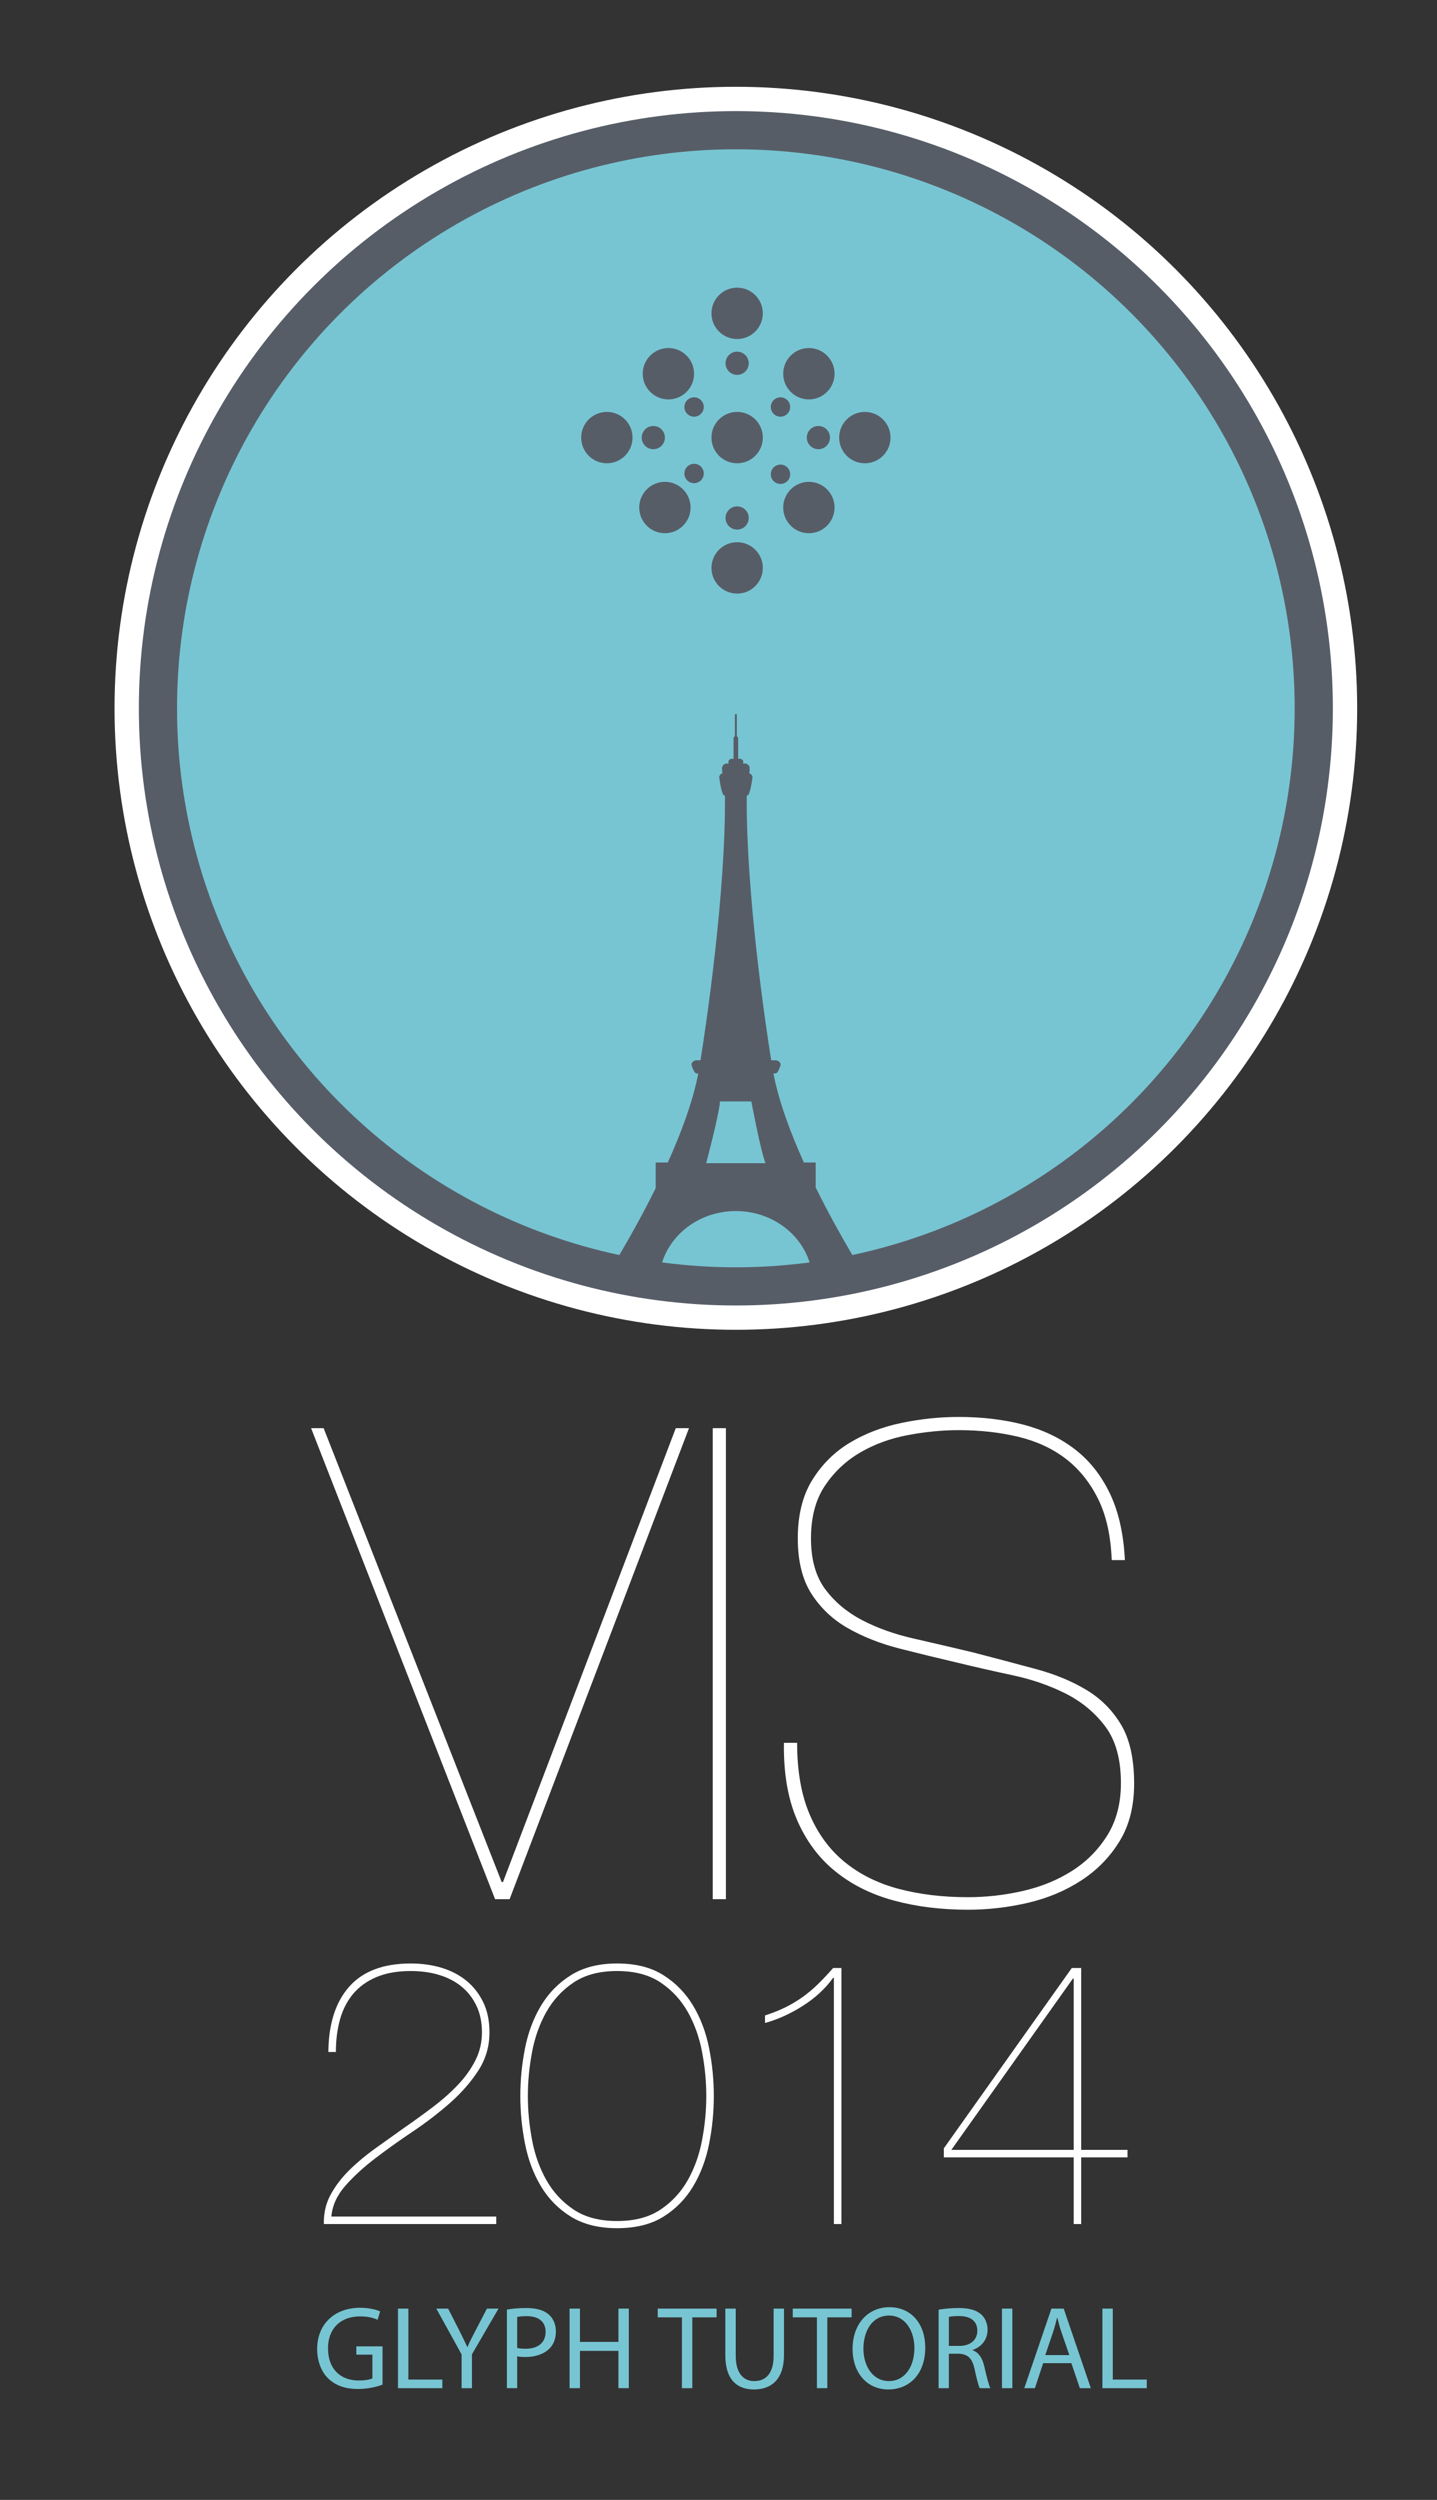 <?xml version="1.0" encoding="utf-8"?>
<!-- Generator: Adobe Illustrator 15.0.2, SVG Export Plug-In  -->
<!DOCTYPE svg PUBLIC "-//W3C//DTD SVG 1.1//EN" "http://www.w3.org/Graphics/SVG/1.1/DTD/svg11.dtd">
<svg version="1.1"
	 xmlns="http://www.w3.org/2000/svg" xmlns:xlink="http://www.w3.org/1999/xlink" xmlns:a="http://ns.adobe.com/AdobeSVGViewerExtensions/3.0/"
	 x="0px" y="0px" width="207px" height="360px" viewBox="-16.5 -12.498 207 360"
	 overflow="visible" enable-background="new -16.5 -12.498 207 360" xml:space="preserve">
<rect x="-16.5" y="-12.498" width="207" height="360" fill="#333333" stroke="none"/>
<defs>
</defs>
<circle fill="#FFFFFF" cx="89.5" cy="89.5" r="89.5"/>
<path fill="#FFFFFF" d="M82.748,193.165l-25.84,67.83h-2.09l-26.506-67.83h1.805l25.65,65.36h0.189l24.891-65.36H82.748z"/>
<path fill="#FFFFFF" d="M88.066,193.165v67.83h-1.899v-67.83H88.066z"/>
<path fill="#FFFFFF" d="M141.693,203.378c-1.172-2.375-2.724-4.307-4.654-5.795c-1.934-1.487-4.228-2.549-6.888-3.183
	c-2.66-0.633-5.511-0.95-8.55-0.95c-2.344,0-4.783,0.237-7.315,0.713c-2.534,0.475-4.83,1.314-6.888,2.517
	c-2.059,1.204-3.752,2.803-5.082,4.798s-1.995,4.513-1.995,7.553s0.68,5.479,2.042,7.314c1.361,1.838,3.136,3.325,5.32,4.466
	c2.186,1.14,4.67,2.027,7.457,2.659c2.787,0.634,5.637,1.299,8.551,1.995c3.166,0.824,6.158,1.615,8.978,2.375
	c2.817,0.761,5.272,1.774,7.362,3.04c2.09,1.268,3.752,2.945,4.987,5.035s1.853,4.909,1.853,8.455c0,3.23-0.697,5.985-2.09,8.265
	c-1.394,2.28-3.23,4.165-5.51,5.653c-2.28,1.488-4.846,2.564-7.695,3.229s-5.732,0.997-8.645,0.997
	c-3.864,0-7.427-0.443-10.688-1.329c-3.264-0.887-6.08-2.295-8.455-4.228c-2.375-1.932-4.213-4.418-5.51-7.458
	c-1.299-3.04-1.917-6.712-1.854-11.02h1.9c0,4.054,0.602,7.49,1.805,10.308c1.203,2.818,2.898,5.114,5.083,6.887
	c2.185,1.774,4.781,3.057,7.79,3.848c3.008,0.793,6.317,1.188,9.928,1.188c2.66,0,5.303-0.3,7.932-0.902
	c2.628-0.602,4.988-1.567,7.078-2.897s3.783-3.04,5.082-5.13c1.298-2.09,1.947-4.592,1.947-7.505c0-3.42-0.744-6.128-2.232-8.123
	s-3.389-3.577-5.699-4.75c-2.312-1.171-4.878-2.057-7.695-2.66c-2.818-0.601-5.526-1.218-8.123-1.853
	c-2.723-0.632-5.447-1.297-8.17-1.994c-2.723-0.696-5.177-1.663-7.361-2.897c-2.186-1.235-3.943-2.882-5.273-4.94
	c-1.33-2.058-1.994-4.733-1.994-8.027c0-3.356,0.695-6.159,2.09-8.407c1.393-2.248,3.197-4.038,5.414-5.368s4.703-2.279,7.458-2.85
	s5.493-0.855,8.218-0.855c3.355,0,6.443,0.365,9.262,1.093c2.818,0.729,5.288,1.9,7.41,3.515c2.121,1.615,3.815,3.738,5.083,6.365
	c1.267,2.629,1.995,5.843,2.185,9.643h-1.9C143.514,208.683,142.865,205.753,141.693,203.378z"/>
<path fill="#FFFFFF" d="M54.984,307.777H30.15c-0.036-1.554,0.289-2.963,0.977-4.229c0.686-1.265,1.59-2.448,2.711-3.552
	c1.12-1.102,2.377-2.149,3.769-3.145c1.392-0.994,2.774-1.979,4.147-2.955c1.41-0.977,2.783-1.97,4.121-2.982
	c1.338-1.012,2.53-2.069,3.579-3.172c1.048-1.103,1.889-2.277,2.521-3.524c0.632-1.247,0.948-2.594,0.948-4.04
	c0-1.445-0.262-2.72-0.785-3.822c-0.525-1.103-1.239-2.024-2.143-2.766c-0.904-0.741-1.979-1.302-3.227-1.682
	c-1.246-0.379-2.611-0.568-4.094-0.568c-1.916,0-3.561,0.289-4.934,0.867c-1.375,0.578-2.494,1.383-3.362,2.413
	c-0.867,1.03-1.5,2.26-1.897,3.687c-0.398,1.429-0.597,2.992-0.597,4.69h-1.084c0.035-4.048,1.038-7.185,3.009-9.407
	c1.971-2.224,4.926-3.335,8.865-3.335c1.591,0,3.072,0.208,4.447,0.624c1.373,0.416,2.566,1.039,3.578,1.87
	c1.012,0.832,1.816,1.862,2.413,3.091c0.597,1.229,0.895,2.676,0.895,4.338c0,2.025-0.542,3.869-1.626,5.531
	c-1.085,1.663-2.449,3.218-4.094,4.663c-1.646,1.446-3.426,2.811-5.342,4.094c-1.916,1.284-3.714,2.567-5.395,3.85
	c-1.682,1.283-3.118,2.603-4.311,3.958c-1.193,1.356-1.863,2.829-2.007,4.42h23.749V307.777z"/>
<path fill="#FFFFFF" d="M85.648,296.228c-0.453,2.278-1.221,4.32-2.305,6.128s-2.513,3.263-4.283,4.365
	c-1.771,1.102-3.995,1.653-6.67,1.653c-2.639,0-4.854-0.552-6.643-1.653c-1.789-1.103-3.227-2.558-4.311-4.365
	s-1.854-3.85-2.305-6.128c-0.452-2.276-0.678-4.572-0.678-6.886s0.226-4.609,0.678-6.887c0.451-2.277,1.221-4.319,2.305-6.127
	s2.521-3.271,4.311-4.393c1.789-1.12,4.004-1.681,6.643-1.681c2.675,0,4.898,0.561,6.67,1.681c1.771,1.121,3.199,2.585,4.283,4.393
	s1.852,3.85,2.305,6.127c0.451,2.277,0.678,4.573,0.678,6.887S86.1,293.951,85.648,296.228z M84.645,283.052
	c-0.398-2.133-1.084-4.067-2.061-5.802c-0.975-1.735-2.286-3.153-3.931-4.257c-1.646-1.103-3.733-1.653-6.263-1.653
	c-2.531,0-4.618,0.551-6.263,1.653c-1.646,1.104-2.956,2.521-3.932,4.257c-0.976,1.734-1.663,3.669-2.06,5.802
	c-0.398,2.134-0.598,4.229-0.598,6.29s0.199,4.157,0.598,6.29c0.396,2.134,1.084,4.066,2.06,5.802s2.286,3.154,3.932,4.257
	c1.645,1.103,3.731,1.653,6.263,1.653c2.529,0,4.617-0.551,6.263-1.653c1.645-1.103,2.956-2.521,3.931-4.257
	c0.977-1.735,1.662-3.668,2.061-5.802c0.398-2.133,0.598-4.229,0.598-6.29S85.043,285.186,84.645,283.052z"/>
<path fill="#FFFFFF" d="M103.515,272.315c-1.12,1.555-2.575,2.9-4.364,4.04c-1.79,1.139-3.606,1.961-5.45,2.467v-1.084
	c1.12-0.361,2.114-0.76,2.982-1.193s1.681-0.922,2.44-1.464c0.759-0.543,1.49-1.157,2.195-1.844s1.438-1.464,2.196-2.331h1.192
	v36.871h-1.084v-35.462H103.515z"/>
<path fill="#FFFFFF" d="M119.457,296.879l18.436-25.973h1.355v26.189h6.67v1.084h-6.67v9.598h-1.084v-9.598h-18.707V296.879z
	 M138.055,272.424l-17.514,24.672h17.623v-24.672H138.055z"/>
<circle fill="#575D67" cx="89.5" cy="89.5" r="86"/>
<circle fill="#77C5D3" cx="89.5" cy="89.5" r="80.5"/>
<path fill="#575D67" d="M101,158.505v-3.599h-1.703c-1.932-4.285-3.616-8.806-4.385-12.822h0.302c0.407,0,0.734-1.247,0.734-1.247
	c0-0.357-0.328-0.647-0.734-0.647h-0.622c-0.755-4.733-3.627-23.793-3.526-38.131h0.097c0.405,0,0.732-2.607,0.732-2.607
	c0-0.28-0.205-0.521-0.494-0.609c0.051-0.09,0.082-0.189,0.082-0.297v-0.453c0-0.357-0.33-0.646-0.733-0.646h-0.239
	c0.04-0.066,0.062-0.143,0.062-0.221c0-0.255-0.234-0.461-0.523-0.461h-0.221v-2.963c0-0.116-0.078-0.217-0.191-0.266v-3.184h-0.277
	v3.184c-0.113,0.049-0.191,0.149-0.191,0.266v2.963h-0.221c-0.289,0-0.523,0.206-0.523,0.461c0,0.078,0.022,0.154,0.062,0.221H88.25
	c-0.406,0-0.733,0.289-0.733,0.646v0.453c0,0.107,0.03,0.207,0.08,0.297c-0.288,0.088-0.494,0.329-0.494,0.609
	c0,0,0.33,2.607,0.734,2.607h0.096c0.102,14.338-2.773,33.397-3.526,38.131h-0.563c-0.405,0-0.734,0.29-0.734,0.647
	c0,0,0.329,1.247,0.734,1.247h0.244c-0.771,4.017-2.456,8.537-4.388,12.822h-1.752v3.701c-3.679,7.439-7.529,13.382-7.529,13.382
	h7.639h0.369c0.136-5.594,5.041-10.087,11.073-10.087c6.032,0,10.938,4.493,11.072,10.087h0.557h7.455
	C108.582,171.989,104.695,165.99,101,158.505z M85.228,155.004c0,0,1.875-7.044,1.984-8.89h4.52c0,0,1.321,7.091,2.038,8.89H85.228z
	"/>
<circle fill="#575D67" cx="89.685" cy="32.625" r="3.7"/>
<circle fill="#575D67" cx="89.685" cy="39.815" r="1.672"/>
<circle fill="#575D67" cx="79.782" cy="41.321" r="3.699"/>
<circle fill="#575D67" cx="100.02" cy="41.321" r="3.699"/>
<circle fill="#575D67" cx="89.685" cy="50.519" r="3.7"/>
<circle fill="#575D67" cx="95.929" cy="46.112" r="1.396"/>
<circle fill="#575D67" cx="83.482" cy="46.112" r="1.396"/>
<circle fill="#575D67" cx="89.685" cy="69.285" r="3.7"/>
<circle fill="#575D67" cx="89.685" cy="62.095" r="1.672"/>
<circle fill="#575D67" cx="100.02" cy="60.589" r="3.699"/>
<circle fill="#575D67" cx="83.482" cy="55.688" r="1.396"/>
<circle fill="#575D67" cx="95.929" cy="55.798" r="1.396"/>
<circle fill="#575D67" cx="108.081" cy="50.519" r="3.699"/>
<circle fill="#575D67" cx="101.391" cy="50.518" r="1.672"/>
<circle fill="#575D67" cx="70.919" cy="50.519" r="3.699"/>
<circle fill="#575D67" cx="77.609" cy="50.518" r="1.672"/>
<circle fill="#575D67" cx="79.28" cy="60.589" r="3.699"/>
<path fill="#77C5D3" d="M38.603,330.902c-0.663,0.256-1.989,0.629-3.536,0.629c-1.733,0-3.161-0.441-4.283-1.512
	c-0.986-0.953-1.598-2.482-1.598-4.268c0-3.416,2.362-5.916,6.204-5.916c1.326,0,2.38,0.289,2.873,0.527l-0.374,1.207
	c-0.612-0.289-1.377-0.492-2.533-0.492c-2.788,0-4.606,1.732-4.606,4.605c0,2.908,1.733,4.625,4.42,4.625
	c0.969,0,1.632-0.137,1.972-0.307v-3.416h-2.312v-1.191h3.774V330.902z"/>
<path fill="#77C5D3" d="M40.829,319.955h1.496v10.217h4.896v1.24h-6.392V319.955z"/>
<path fill="#77C5D3" d="M49.992,331.412v-4.861l-3.638-6.596h1.7l1.614,3.162c0.425,0.867,0.782,1.564,1.139,2.363h0.034
	c0.306-0.748,0.714-1.496,1.156-2.363l1.648-3.162h1.666l-3.824,6.578v4.879H49.992z"/>
<path fill="#77C5D3" d="M56.52,320.092c0.714-0.119,1.648-0.221,2.839-0.221c1.462,0,2.532,0.34,3.212,0.951
	c0.612,0.545,1.003,1.377,1.003,2.396c0,1.037-0.306,1.854-0.884,2.449c-0.799,0.832-2.057,1.258-3.501,1.258
	c-0.442,0-0.851-0.018-1.19-0.104v4.59H56.52V320.092z M57.998,325.615c0.323,0.086,0.731,0.119,1.224,0.119
	c1.785,0,2.873-0.883,2.873-2.43c0-1.529-1.088-2.262-2.702-2.262c-0.646,0-1.14,0.051-1.395,0.119V325.615z"/>
<path fill="#77C5D3" d="M67.042,319.955v4.795h5.542v-4.795h1.495v11.457h-1.495v-5.371h-5.542v5.371h-1.496v-11.457H67.042z"/>
<path fill="#77C5D3" d="M81.73,321.213h-3.484v-1.258h8.481v1.258h-3.501v10.199H81.73V321.213z"/>
<path fill="#77C5D3" d="M89.482,319.955v6.801c0,2.549,1.139,3.637,2.669,3.637c1.683,0,2.788-1.121,2.788-3.637v-6.801h1.495v6.697
	c0,3.52-1.853,4.947-4.334,4.947c-2.346,0-4.114-1.326-4.114-4.896v-6.748H89.482z"/>
<path fill="#77C5D3" d="M101.179,321.213h-3.484v-1.258h8.481v1.258h-3.501v10.199h-1.496V321.213z"/>
<path fill="#77C5D3" d="M116.784,325.564c0,3.928-2.396,6.035-5.32,6.035c-3.043,0-5.15-2.363-5.15-5.83
	c0-3.639,2.243-6.018,5.303-6.018C114.762,319.752,116.784,322.148,116.784,325.564z M107.877,325.734
	c0,2.465,1.326,4.658,3.672,4.658s3.672-2.158,3.672-4.76c0-2.295-1.19-4.674-3.655-4.674S107.877,323.236,107.877,325.734z"/>
<path fill="#77C5D3" d="M118.706,320.109c0.748-0.137,1.836-0.238,2.839-0.238c1.58,0,2.617,0.305,3.314,0.936
	c0.561,0.51,0.9,1.291,0.9,2.191c0,1.496-0.951,2.5-2.142,2.906v0.053c0.867,0.305,1.395,1.121,1.666,2.311
	c0.374,1.598,0.646,2.703,0.884,3.145h-1.529c-0.188-0.34-0.442-1.309-0.748-2.736c-0.34-1.58-0.969-2.176-2.312-2.227h-1.395v4.963
	h-1.479V320.109z M120.185,325.328h1.513c1.581,0,2.584-0.867,2.584-2.176c0-1.48-1.07-2.125-2.635-2.125
	c-0.714,0-1.207,0.051-1.462,0.119V325.328z"/>
<path fill="#77C5D3" d="M129.33,319.955v11.457h-1.496v-11.457H129.33z"/>
<path fill="#77C5D3" d="M133.767,327.809l-1.189,3.604h-1.53l3.91-11.457h1.768l3.909,11.457h-1.581l-1.224-3.604H133.767z
	 M137.54,326.652l-1.139-3.297c-0.255-0.748-0.425-1.428-0.595-2.092h-0.034c-0.17,0.664-0.34,1.377-0.578,2.074l-1.122,3.314
	H137.54z"/>
<path fill="#77C5D3" d="M142.301,319.955h1.496v10.217h4.896v1.24h-6.392V319.955z"/>
</svg>
